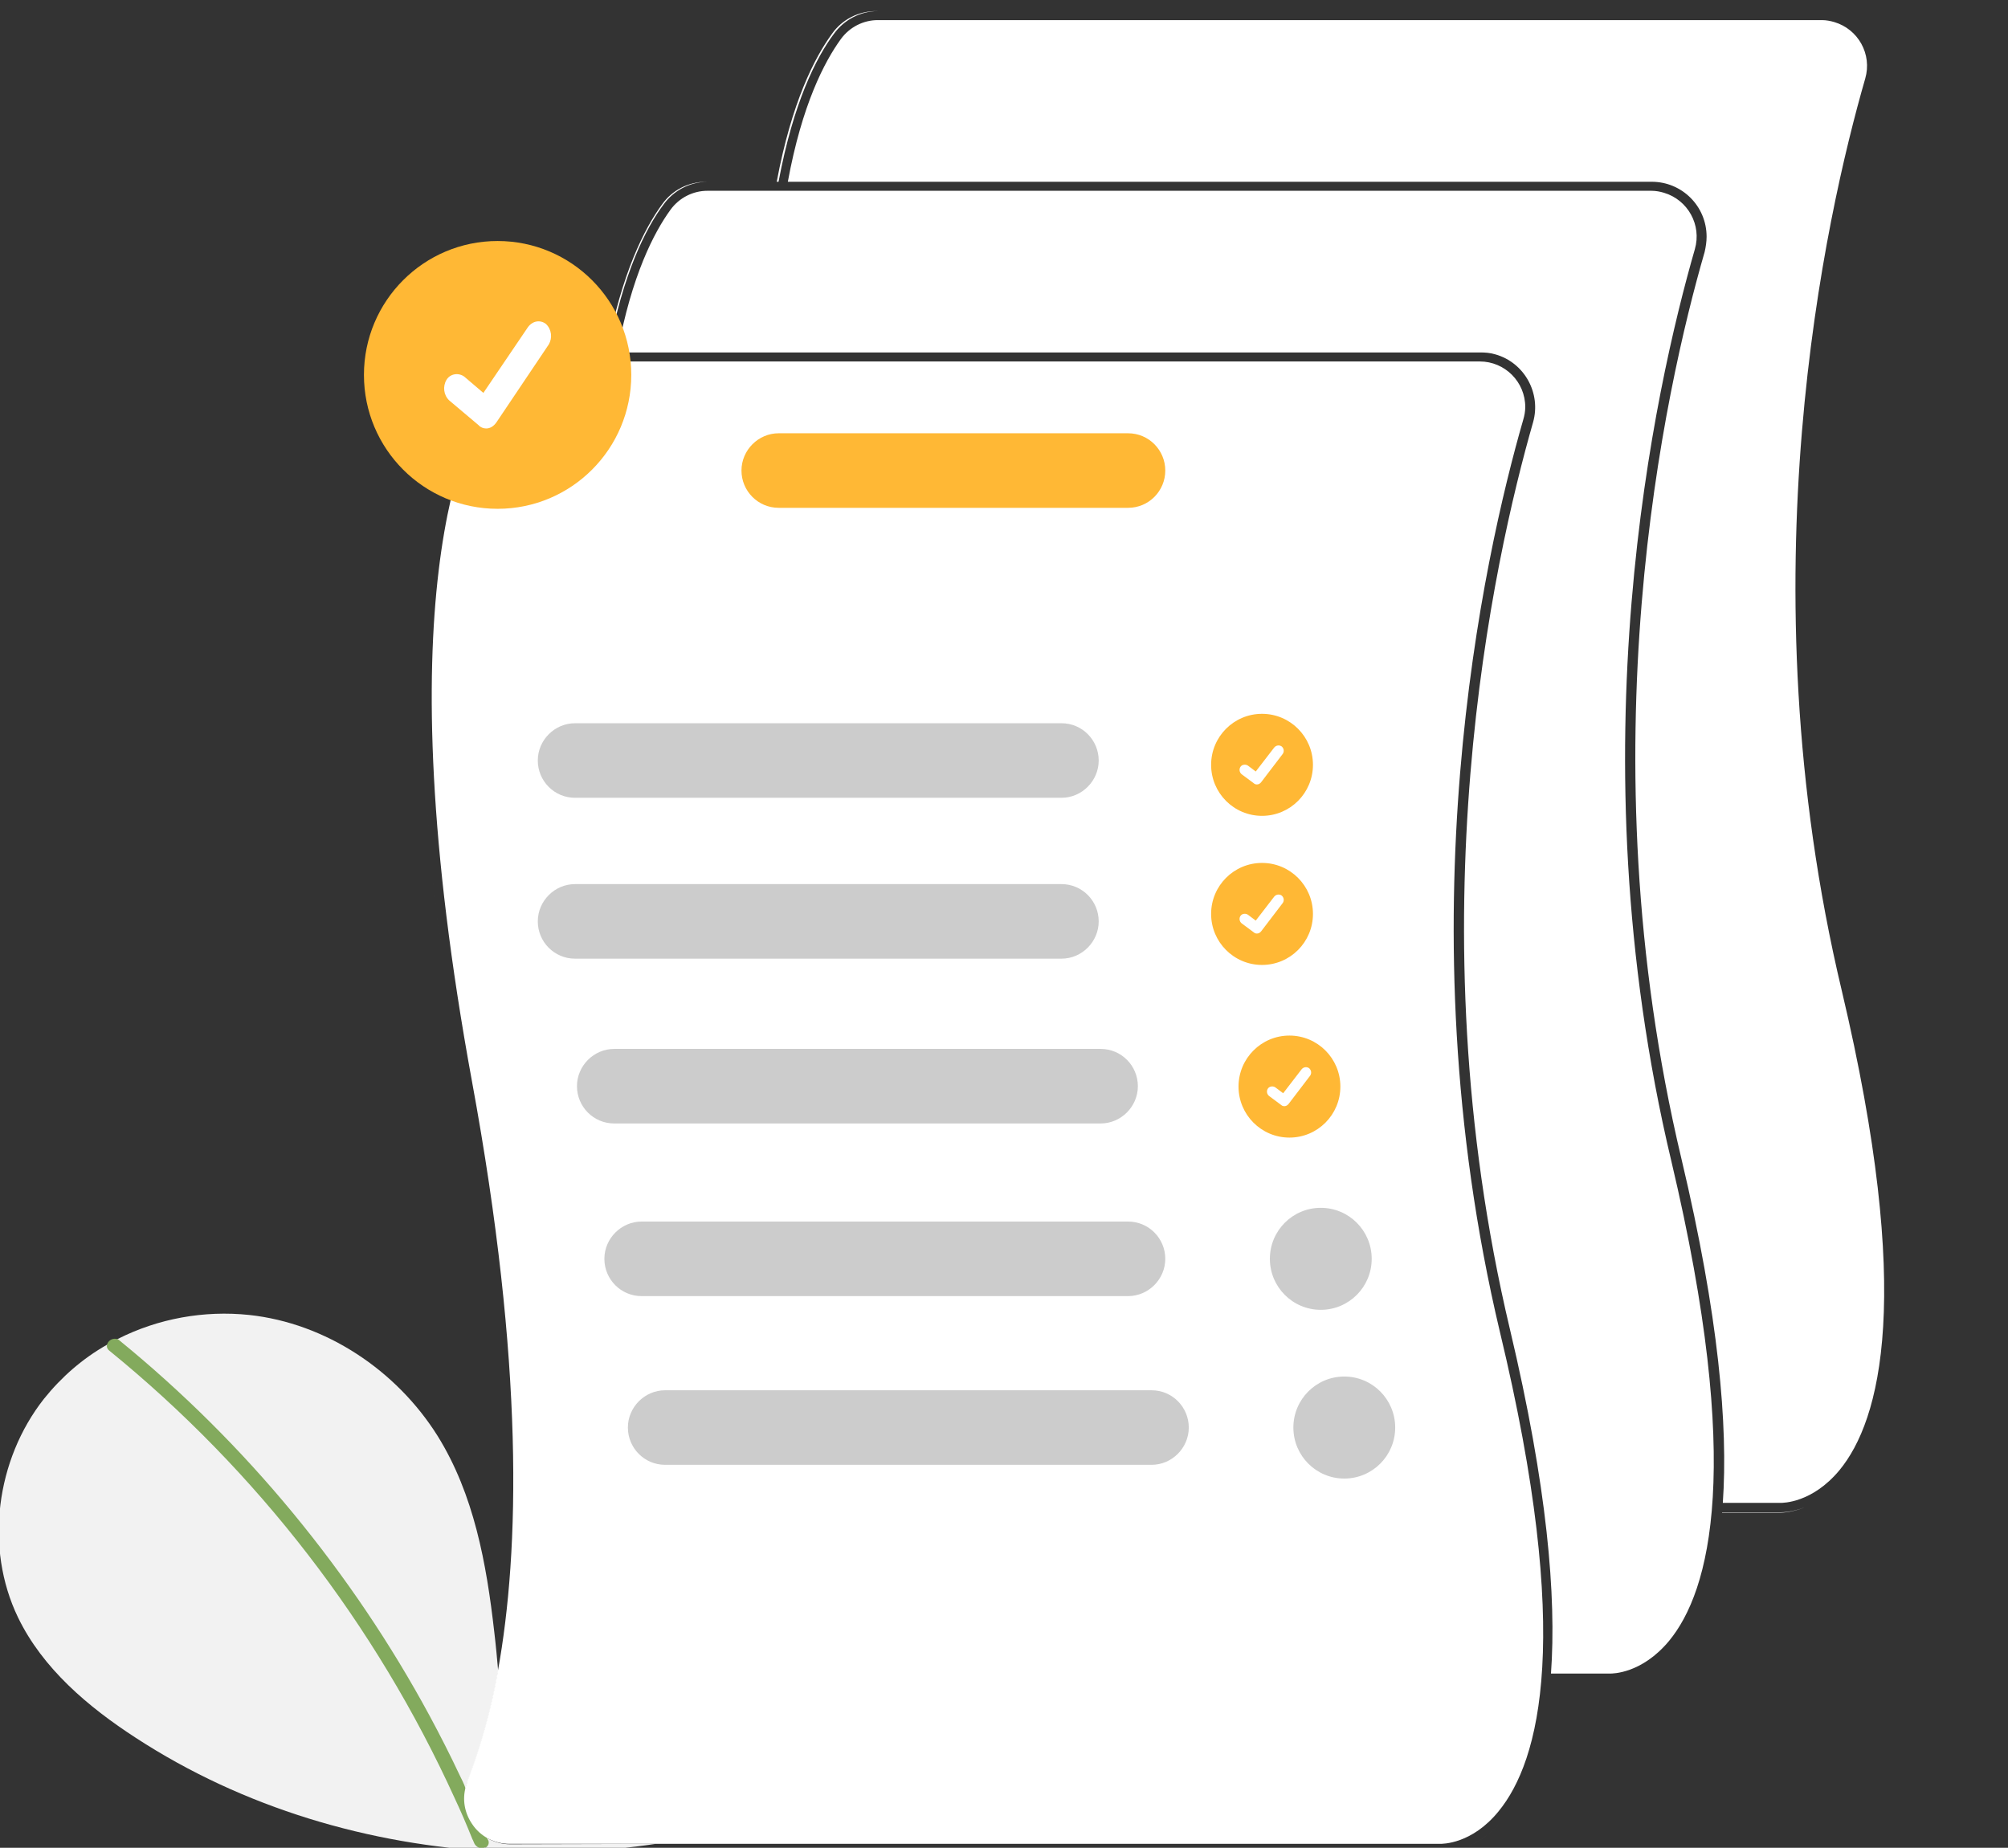 <svg width="138" height="127" viewBox="0 0 138 127" fill="none" xmlns="http://www.w3.org/2000/svg">
<rect x="0" y="0" width="138" height="127" fill="#333333" stroke="none"/>
<g clip-path="url(#clip0_102_1214)">
<path d="M45.063 126.731C41.456 127.27 37.795 127.432 34.161 127.27C25.358 126.812 16.717 124.25 9.341 119.449C6.057 117.319 2.935 114.676 1.239 111.17C-1.076 106.37 -0.269 100.329 3.016 96.149C4.227 94.639 5.681 93.371 7.35 92.427C7.592 92.292 7.861 92.157 8.103 92.023C10.876 90.62 14.025 90.054 17.121 90.378C22.397 90.944 27.242 94.18 30.069 98.684C32.572 102.702 33.434 107.449 33.972 112.195C34.08 113.085 34.161 114.002 34.241 114.892C33.784 117.481 33.084 120.016 32.142 122.47C32.088 122.578 32.061 122.713 32.034 122.847C32.572 124.007 33.084 125.194 33.568 126.38C34.026 126.623 34.538 126.758 35.049 126.758L45.063 126.731Z" fill="#F2F2F2"/>
<path d="M33.326 126.973C33.057 127.108 32.734 126.973 32.599 126.703C32.545 126.595 32.519 126.487 32.465 126.406C32.088 125.462 31.684 124.519 31.253 123.602C25.816 111.655 17.686 101.11 7.511 92.831C7.403 92.75 7.323 92.615 7.35 92.453C7.403 92.157 7.699 91.968 7.996 92.022C8.049 92.022 8.076 92.049 8.103 92.049C8.157 92.076 8.184 92.103 8.211 92.13C12.572 95.69 16.556 99.654 20.136 103.996C23.716 108.338 26.866 113.003 29.531 117.938C30.257 119.287 30.957 120.662 31.603 122.038C31.738 122.307 31.873 122.577 31.98 122.874C32.519 124.033 33.03 125.22 33.515 126.406C33.515 126.433 33.541 126.46 33.541 126.46C33.649 126.649 33.568 126.892 33.353 127C33.38 126.946 33.353 126.973 33.326 126.973Z" fill="#83AA5D"/>
<path fill-rule="evenodd" clip-rule="evenodd" d="M124.004 103.612C123.185 103.916 122.572 103.942 122.374 103.942H122.32H118.351C118.35 103.951 118.349 103.96 118.348 103.969H122.266H122.32C122.524 103.969 123.167 103.941 124.004 103.612ZM110.663 115.673H110.61H106.538C106.538 115.673 106.538 115.673 106.538 115.673H110.583H110.637C110.645 115.673 110.654 115.673 110.663 115.673ZM103.438 124.905C103.433 124.911 103.428 124.917 103.423 124.923C101.512 127.269 99.358 127.377 98.954 127.377H98.9H35.022C34.726 127.377 34.43 127.35 34.134 127.269C33.865 127.215 33.595 127.107 33.326 126.973C33.003 126.811 32.707 126.622 32.465 126.379C31.782 125.742 31.367 124.899 31.273 123.975C31.367 124.899 31.782 125.742 32.465 126.38C32.707 126.622 33.003 126.811 33.326 126.973C33.595 127.108 33.865 127.216 34.134 127.27C34.43 127.35 34.726 127.377 35.022 127.377H98.9H98.954C99.358 127.377 101.512 127.27 103.423 124.923C103.428 124.917 103.433 124.911 103.438 124.905ZM31.949 75.183C31.906 74.945 31.863 74.706 31.819 74.466C30.305 66.193 29.509 59.24 29.208 53.408C29.509 59.241 30.305 66.193 31.819 74.466C31.863 74.706 31.906 74.945 31.949 75.183ZM41.698 24.224H41.797C42.821 18.739 44.407 15.652 45.601 14.057C46.294 13.095 47.41 12.504 48.608 12.493H48.535C47.324 12.493 46.193 13.059 45.493 14.057C44.309 15.675 42.721 18.749 41.698 24.224ZM53.381 12.493H53.506C54.531 7.008 56.117 3.921 57.311 2.326C58.011 1.355 59.141 0.762 60.353 0.762H60.218C59.007 0.762 57.876 1.328 57.176 2.326C55.992 3.944 54.404 7.018 53.381 12.493ZM101.727 24.224H42.434C43.408 18.916 44.953 15.965 46.086 14.408C46.678 13.598 47.62 13.113 48.616 13.113H113.49C113.787 13.113 114.083 13.167 114.352 13.248C115.994 13.733 116.963 15.459 116.478 17.131C113.76 26.57 108.134 51.543 114.863 79.805C119.843 100.841 117.528 109.363 114.702 112.787C112.823 115.04 110.815 115.027 110.644 115.026L110.637 115.026H106.591C106.973 109.733 106.337 102.171 103.773 91.374C97.097 63.247 102.669 38.409 105.361 29.024C105.926 27.028 104.769 24.925 102.777 24.359C102.427 24.251 102.077 24.224 101.727 24.224ZM118.401 103.295H122.347L122.354 103.295C122.525 103.296 124.533 103.309 126.411 101.056C129.238 97.632 131.553 89.11 126.573 68.074C119.843 39.812 125.469 14.839 128.188 5.4C128.673 3.728 127.704 2.002 126.061 1.517C125.792 1.436 125.496 1.382 125.2 1.382H60.326C59.33 1.382 58.388 1.867 57.795 2.676C56.663 4.234 55.117 7.186 54.144 12.493H113.517C115.59 12.493 117.286 14.165 117.286 16.268C117.286 16.619 117.232 16.969 117.151 17.32C114.433 26.705 108.86 51.543 115.563 79.671C118.122 90.455 118.768 98.007 118.401 103.295ZM102.992 124.491C101.151 126.757 99.131 126.732 98.938 126.73L98.927 126.73H35.022C33.972 126.73 33.003 126.217 32.438 125.354C31.926 124.599 31.765 123.682 32.007 122.819C32.021 122.752 32.041 122.691 32.061 122.631C32.081 122.57 32.101 122.509 32.115 122.442C33.057 119.988 33.757 117.453 34.215 114.864C35.722 106.558 36.018 93.775 32.438 74.331C26.408 41.456 31.738 29.671 34.295 26.139C34.888 25.329 35.83 24.844 36.826 24.844H101.7C103.423 24.844 104.823 26.246 104.823 27.972C104.823 28.269 104.769 28.566 104.688 28.835C101.969 38.274 96.37 63.247 103.073 91.509C108.134 112.545 105.819 121.04 102.992 124.491Z" fill="white"/>
<path d="M86.733 56.074C88.666 56.074 90.233 54.505 90.233 52.568C90.233 50.632 88.666 49.062 86.733 49.062C84.8 49.062 83.234 50.632 83.234 52.568C83.234 54.505 84.8 56.074 86.733 56.074Z" fill="#FFB835"/>
<path d="M86.383 53.916C86.302 53.916 86.222 53.889 86.168 53.835L85.333 53.215C85.172 53.08 85.145 52.864 85.253 52.702C85.36 52.541 85.603 52.514 85.764 52.621L86.302 53.026L87.568 51.381C87.702 51.219 87.918 51.192 88.079 51.3C88.241 51.435 88.267 51.651 88.16 51.812L86.679 53.754C86.599 53.862 86.491 53.916 86.383 53.916Z" fill="white"/>
<path d="M86.733 66.321C88.666 66.321 90.233 64.752 90.233 62.815C90.233 60.879 88.666 59.31 86.733 59.31C84.8 59.31 83.234 60.879 83.234 62.815C83.234 64.752 84.8 66.321 86.733 66.321Z" fill="#FFB835"/>
<path d="M86.383 64.164C86.302 64.164 86.222 64.137 86.168 64.083L85.333 63.463C85.172 63.328 85.145 63.112 85.253 62.95C85.36 62.789 85.603 62.762 85.764 62.87L86.302 63.274L87.568 61.629C87.702 61.467 87.918 61.44 88.079 61.548C88.241 61.683 88.267 61.899 88.16 62.06L86.679 64.002C86.599 64.11 86.491 64.164 86.383 64.164Z" fill="white"/>
<path d="M88.617 78.188C90.55 78.188 92.117 76.618 92.117 74.682C92.117 72.745 90.55 71.176 88.617 71.176C86.685 71.176 85.118 72.745 85.118 74.682C85.118 76.618 86.685 78.188 88.617 78.188Z" fill="#FFB835"/>
<path d="M88.267 76.03C88.187 76.03 88.106 76.003 88.052 75.949L87.218 75.329C87.056 75.194 87.029 74.978 87.137 74.817C87.245 74.655 87.487 74.628 87.648 74.736L88.187 75.14L89.452 73.495C89.587 73.333 89.802 73.306 89.963 73.414C90.125 73.549 90.152 73.765 90.044 73.927L88.564 75.868C88.483 75.976 88.375 76.03 88.267 76.03Z" fill="white"/>
<path d="M72.951 54.833H39.517C38.091 54.833 36.96 53.673 36.96 52.271C36.96 50.869 38.118 49.709 39.517 49.709H72.951C74.377 49.709 75.508 50.869 75.508 52.271C75.508 53.673 74.35 54.833 72.951 54.833Z" fill="#CCCCCC"/>
<path d="M72.951 65.89H39.517C38.091 65.89 36.96 64.73 36.96 63.328C36.96 61.925 38.118 60.766 39.517 60.766H72.951C74.377 60.766 75.508 61.925 75.508 63.328C75.508 64.73 74.35 65.89 72.951 65.89Z" fill="#CCCCCC"/>
<path d="M75.643 77.217H42.209C40.783 77.217 39.652 76.057 39.652 74.655C39.652 73.252 40.81 72.093 42.209 72.093H75.643C77.069 72.093 78.2 73.252 78.2 74.655C78.2 76.057 77.042 77.217 75.643 77.217Z" fill="#CCCCCC"/>
<path d="M77.527 89.083H44.094C42.667 89.083 41.536 87.923 41.536 86.521C41.536 85.119 42.694 83.959 44.094 83.959H77.527C78.954 83.959 80.084 85.119 80.084 86.521C80.084 87.923 78.927 89.083 77.527 89.083Z" fill="#CCCCCC"/>
<path d="M77.527 34.903H53.515C52.089 34.903 50.958 33.744 50.958 32.341C50.958 30.939 52.115 29.779 53.515 29.779H77.527C78.954 29.779 80.084 30.939 80.084 32.341C80.084 33.744 78.954 34.903 77.527 34.903Z" fill="#FFB835"/>
<path d="M90.771 90.026C92.704 90.026 94.27 88.457 94.27 86.52C94.27 84.584 92.704 83.015 90.771 83.015C88.838 83.015 87.272 84.584 87.272 86.52C87.272 88.457 88.838 90.026 90.771 90.026Z" fill="#CCCCCC"/>
<path d="M79.142 100.679H45.709C44.282 100.679 43.152 99.519 43.152 98.117C43.152 96.714 44.309 95.555 45.709 95.555H79.142C80.569 95.555 81.699 96.714 81.699 98.117C81.699 99.519 80.542 100.679 79.142 100.679Z" fill="#CCCCCC"/>
<path d="M92.386 101.623C94.319 101.623 95.885 100.053 95.885 98.117C95.885 96.181 94.319 94.611 92.386 94.611C90.453 94.611 88.887 96.181 88.887 98.117C88.887 100.053 90.453 101.623 92.386 101.623Z" fill="#CCCCCC"/>
<path d="M34.198 34.971C39.271 34.971 43.384 30.851 43.384 25.768C43.384 20.686 39.271 16.565 34.198 16.565C29.124 16.565 25.012 20.686 25.012 25.768C25.012 30.851 29.124 34.971 34.198 34.971Z" fill="#FFB835"/>
<path d="M33.416 29.449C33.22 29.449 33.025 29.375 32.895 29.227L30.875 27.523C30.484 27.153 30.419 26.561 30.68 26.116C30.94 25.672 31.527 25.598 31.917 25.894L33.22 27.005L36.282 22.487C36.608 22.043 37.129 21.968 37.52 22.265C37.911 22.635 37.976 23.228 37.716 23.672L34.133 29.005C33.937 29.301 33.676 29.449 33.416 29.449Z" fill="white"/>
</g>
<defs>
<clipPath id="clip0_102_1214">
<rect width="138" height="127" fill="white"/>
</clipPath>
</defs>
</svg>

